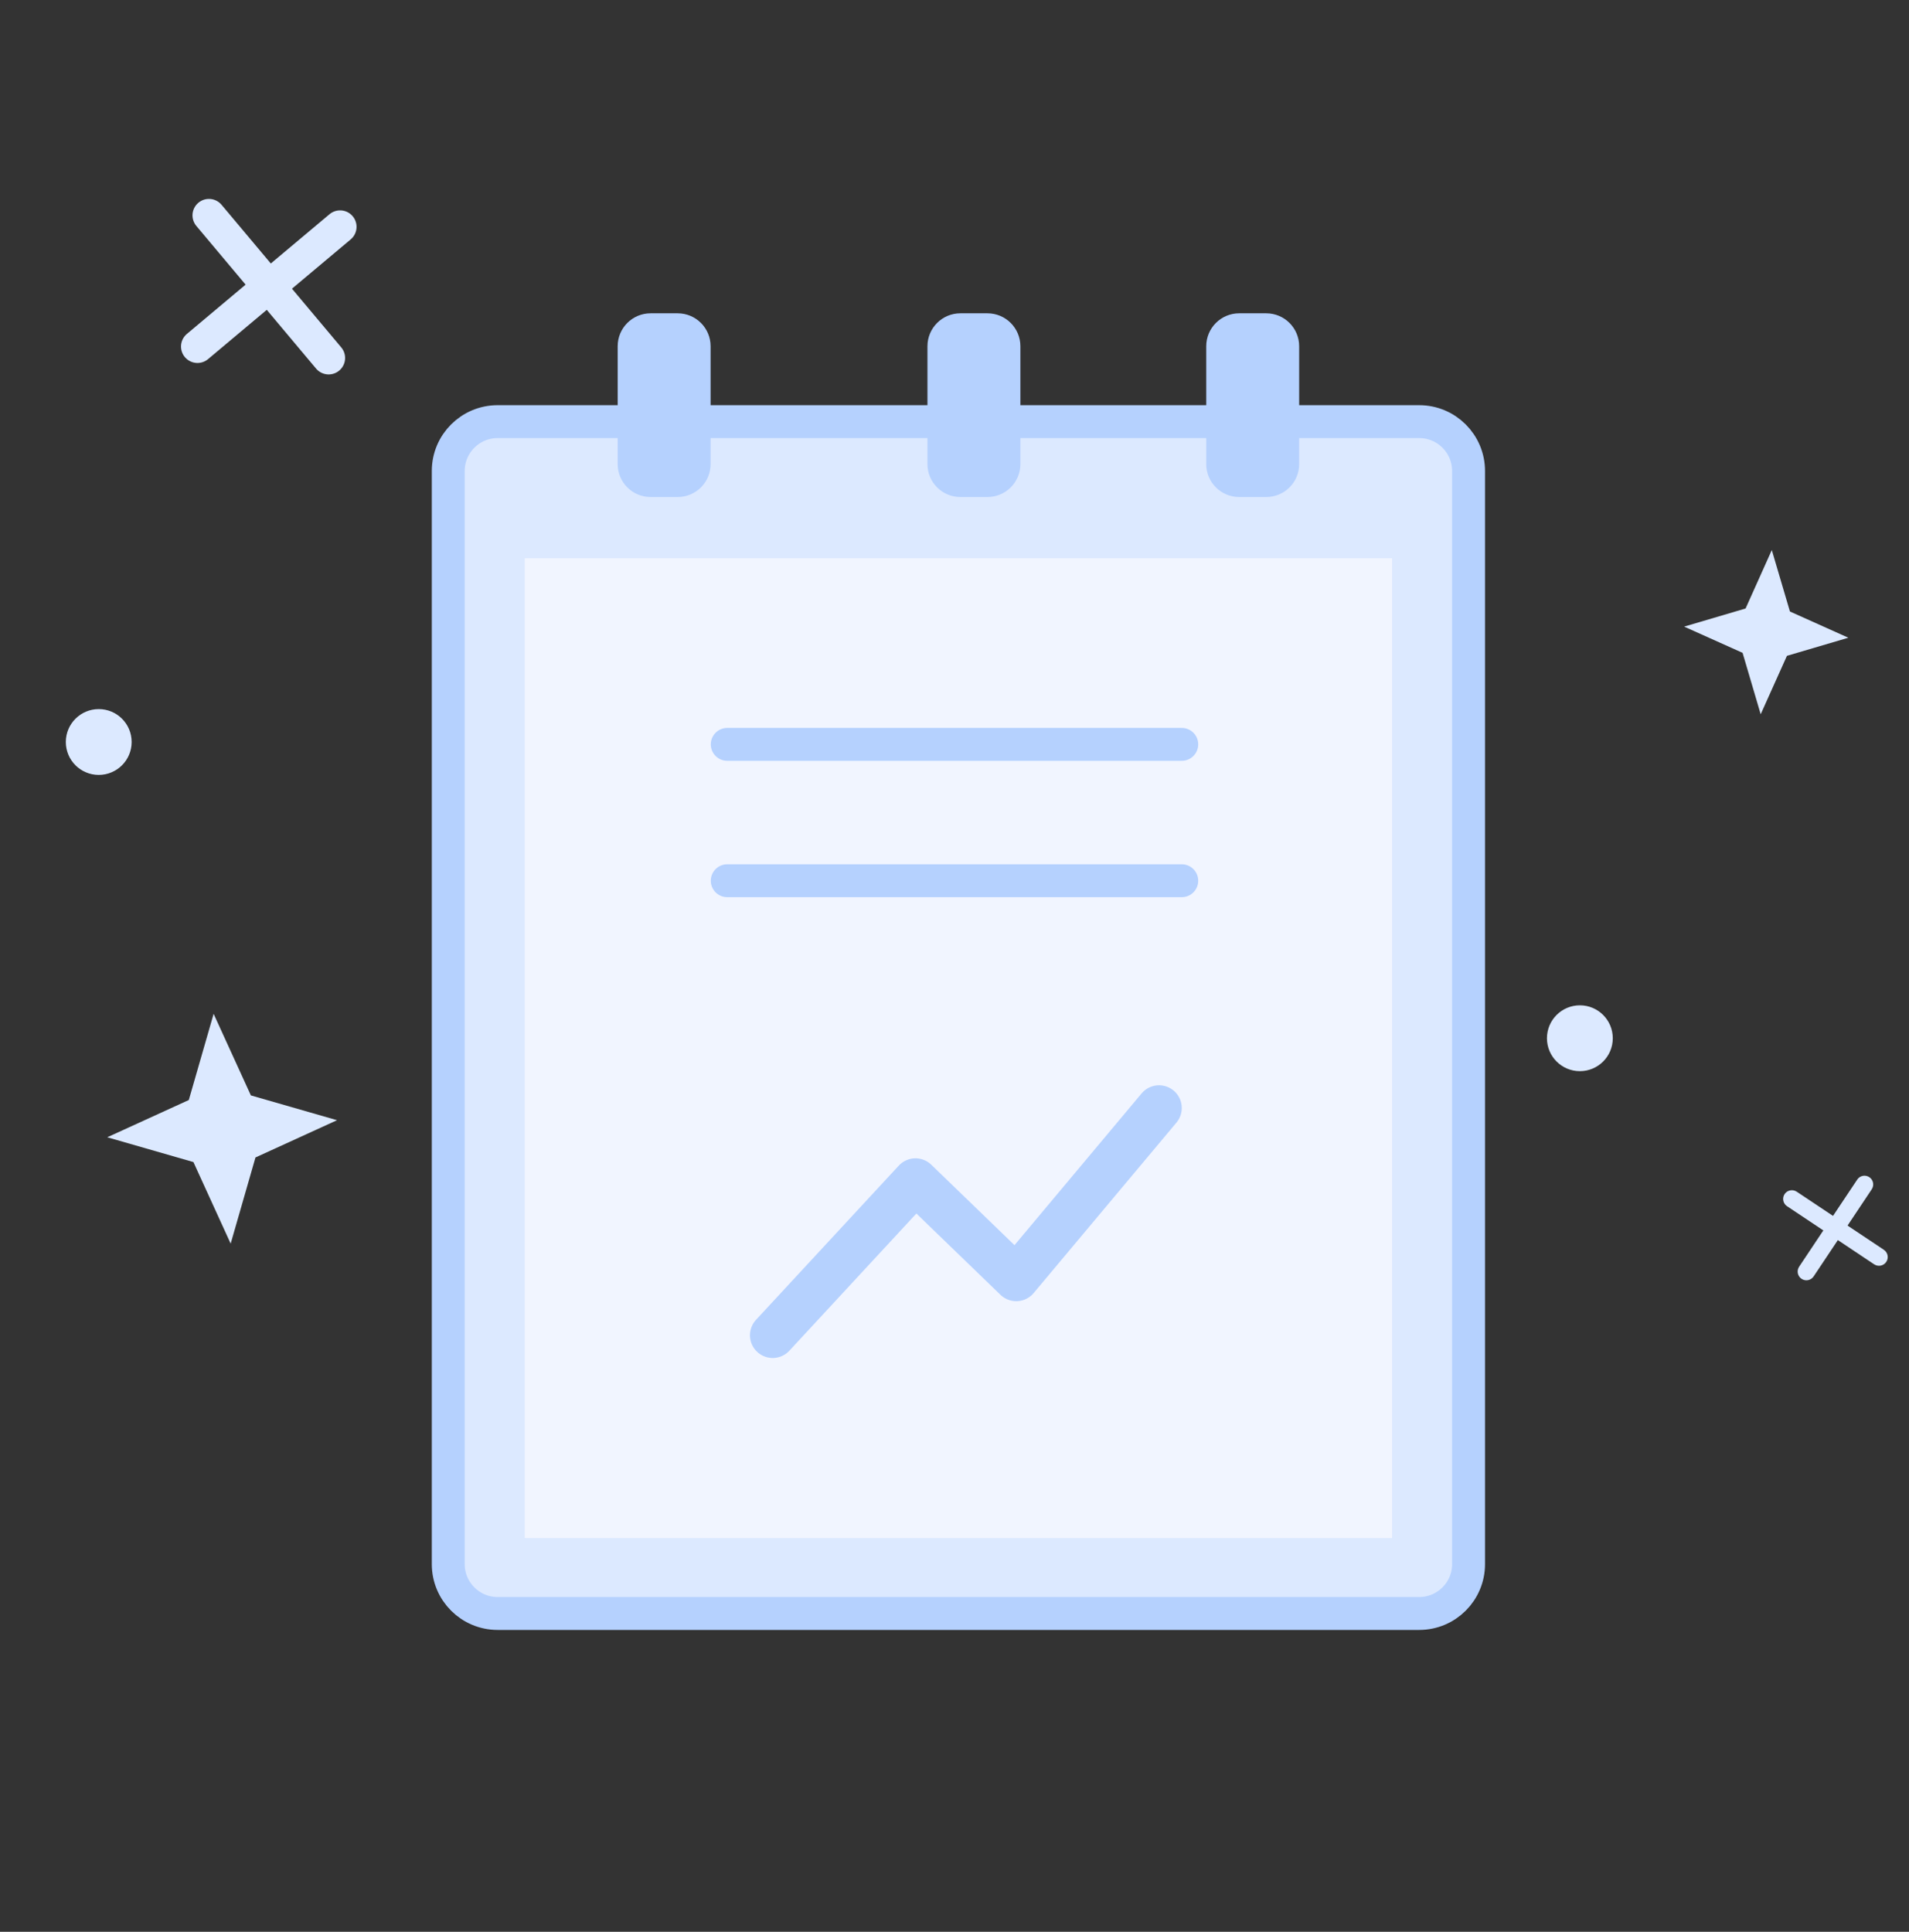 <svg width="84" height="85" viewBox="0 0 84 85" fill="none" xmlns="http://www.w3.org/2000/svg">
<rect x="0" y="0" width="84" height="85" fill="#333333" stroke="none"/>
<path d="M69.518 47.131C70.317 47.131 70.966 46.483 70.966 45.683C70.966 44.883 70.317 44.234 69.518 44.234C68.718 44.234 68.069 44.883 68.069 45.683C68.069 46.483 68.718 47.131 69.518 47.131Z" fill="#DCE9FF"/>
<path d="M4.345 34.096C5.145 34.096 5.793 33.448 5.793 32.648C5.793 31.848 5.145 31.2 4.345 31.2C3.545 31.2 2.896 31.848 2.896 32.648C2.896 33.448 3.545 34.096 4.345 34.096Z" fill="#DCE9FF"/>
<path fill-rule="evenodd" clip-rule="evenodd" d="M82.254 51.795C82.431 51.913 82.478 52.151 82.361 52.328L79.804 56.162C79.687 56.339 79.448 56.386 79.272 56.269C79.095 56.151 79.047 55.913 79.165 55.736L81.722 51.902C81.839 51.725 82.078 51.678 82.254 51.795Z" fill="#DCE9FF"/>
<path fill-rule="evenodd" clip-rule="evenodd" d="M83 55.523C82.882 55.7 82.644 55.747 82.467 55.63L78.633 53.073C78.457 52.956 78.409 52.717 78.526 52.541C78.644 52.364 78.883 52.317 79.059 52.434L82.893 54.991C83.07 55.108 83.118 55.347 83 55.523Z" fill="#DCE9FF"/>
<path d="M14.965 9.98L8.689 15.247" stroke="#DCE9FF" stroke-width="1.448" stroke-linecap="round"/>
<path d="M14.461 15.751L9.194 9.476" stroke="#DCE9FF" stroke-width="1.448" stroke-linecap="round"/>
<path d="M9.4 44.609L11.039 48.198L14.83 49.289L11.241 50.929L10.15 54.72L8.511 51.131L4.72 50.04L8.308 48.401L9.4 44.609Z" fill="#DCE9FF"/>
<path d="M77.963 24.203L78.761 26.906L81.331 28.06L78.629 28.857L77.474 31.428L76.677 28.725L74.106 27.571L76.809 26.774L77.963 24.203Z" fill="#DCE9FF"/>
<path d="M62.448 18.552H21.896C20.696 18.552 19.724 19.525 19.724 20.724V68.821C19.724 70.02 20.696 70.993 21.896 70.993H62.448C63.648 70.993 64.62 70.02 64.62 68.821V20.724C64.62 19.525 63.648 18.552 62.448 18.552Z" fill="#DCE9FF" stroke="#B5D1FE" stroke-width="1.448"/>
<path d="M61.255 24.564H23.089V67.675H61.255V24.564Z" fill="#F1F5FF"/>
<path d="M29.82 13.786H28.627C27.827 13.786 27.179 14.435 27.179 15.234V20.421C27.179 21.221 27.827 21.869 28.627 21.869H29.82C30.619 21.869 31.268 21.221 31.268 20.421V15.234C31.268 14.435 30.619 13.786 29.82 13.786Z" fill="#B5D1FE"/>
<path d="M43.45 13.786H42.258C41.458 13.786 40.81 14.435 40.81 15.234V20.421C40.81 21.221 41.458 21.869 42.258 21.869H43.45C44.25 21.869 44.899 21.221 44.899 20.421V15.234C44.899 14.435 44.25 13.786 43.45 13.786Z" fill="#B5D1FE"/>
<path d="M55.718 13.786H54.525C53.726 13.786 53.077 14.435 53.077 15.234V20.421C53.077 21.221 53.726 21.869 54.525 21.869H55.718C56.518 21.869 57.166 21.221 57.166 20.421V15.234C57.166 14.435 56.518 13.786 55.718 13.786Z" fill="#B5D1FE"/>
<path d="M32 32.752H52" stroke="#B5D1FE" stroke-width="1.448" stroke-linecap="round"/>
<path d="M32 38.752H52" stroke="#B5D1FE" stroke-width="1.448" stroke-linecap="round"/>
<path d="M34 58.752L40.283 51.966L44.717 56.252L51 48.752" stroke="#B5D1FE" stroke-width="2" stroke-linecap="round" stroke-linejoin="round"/>
</svg>
